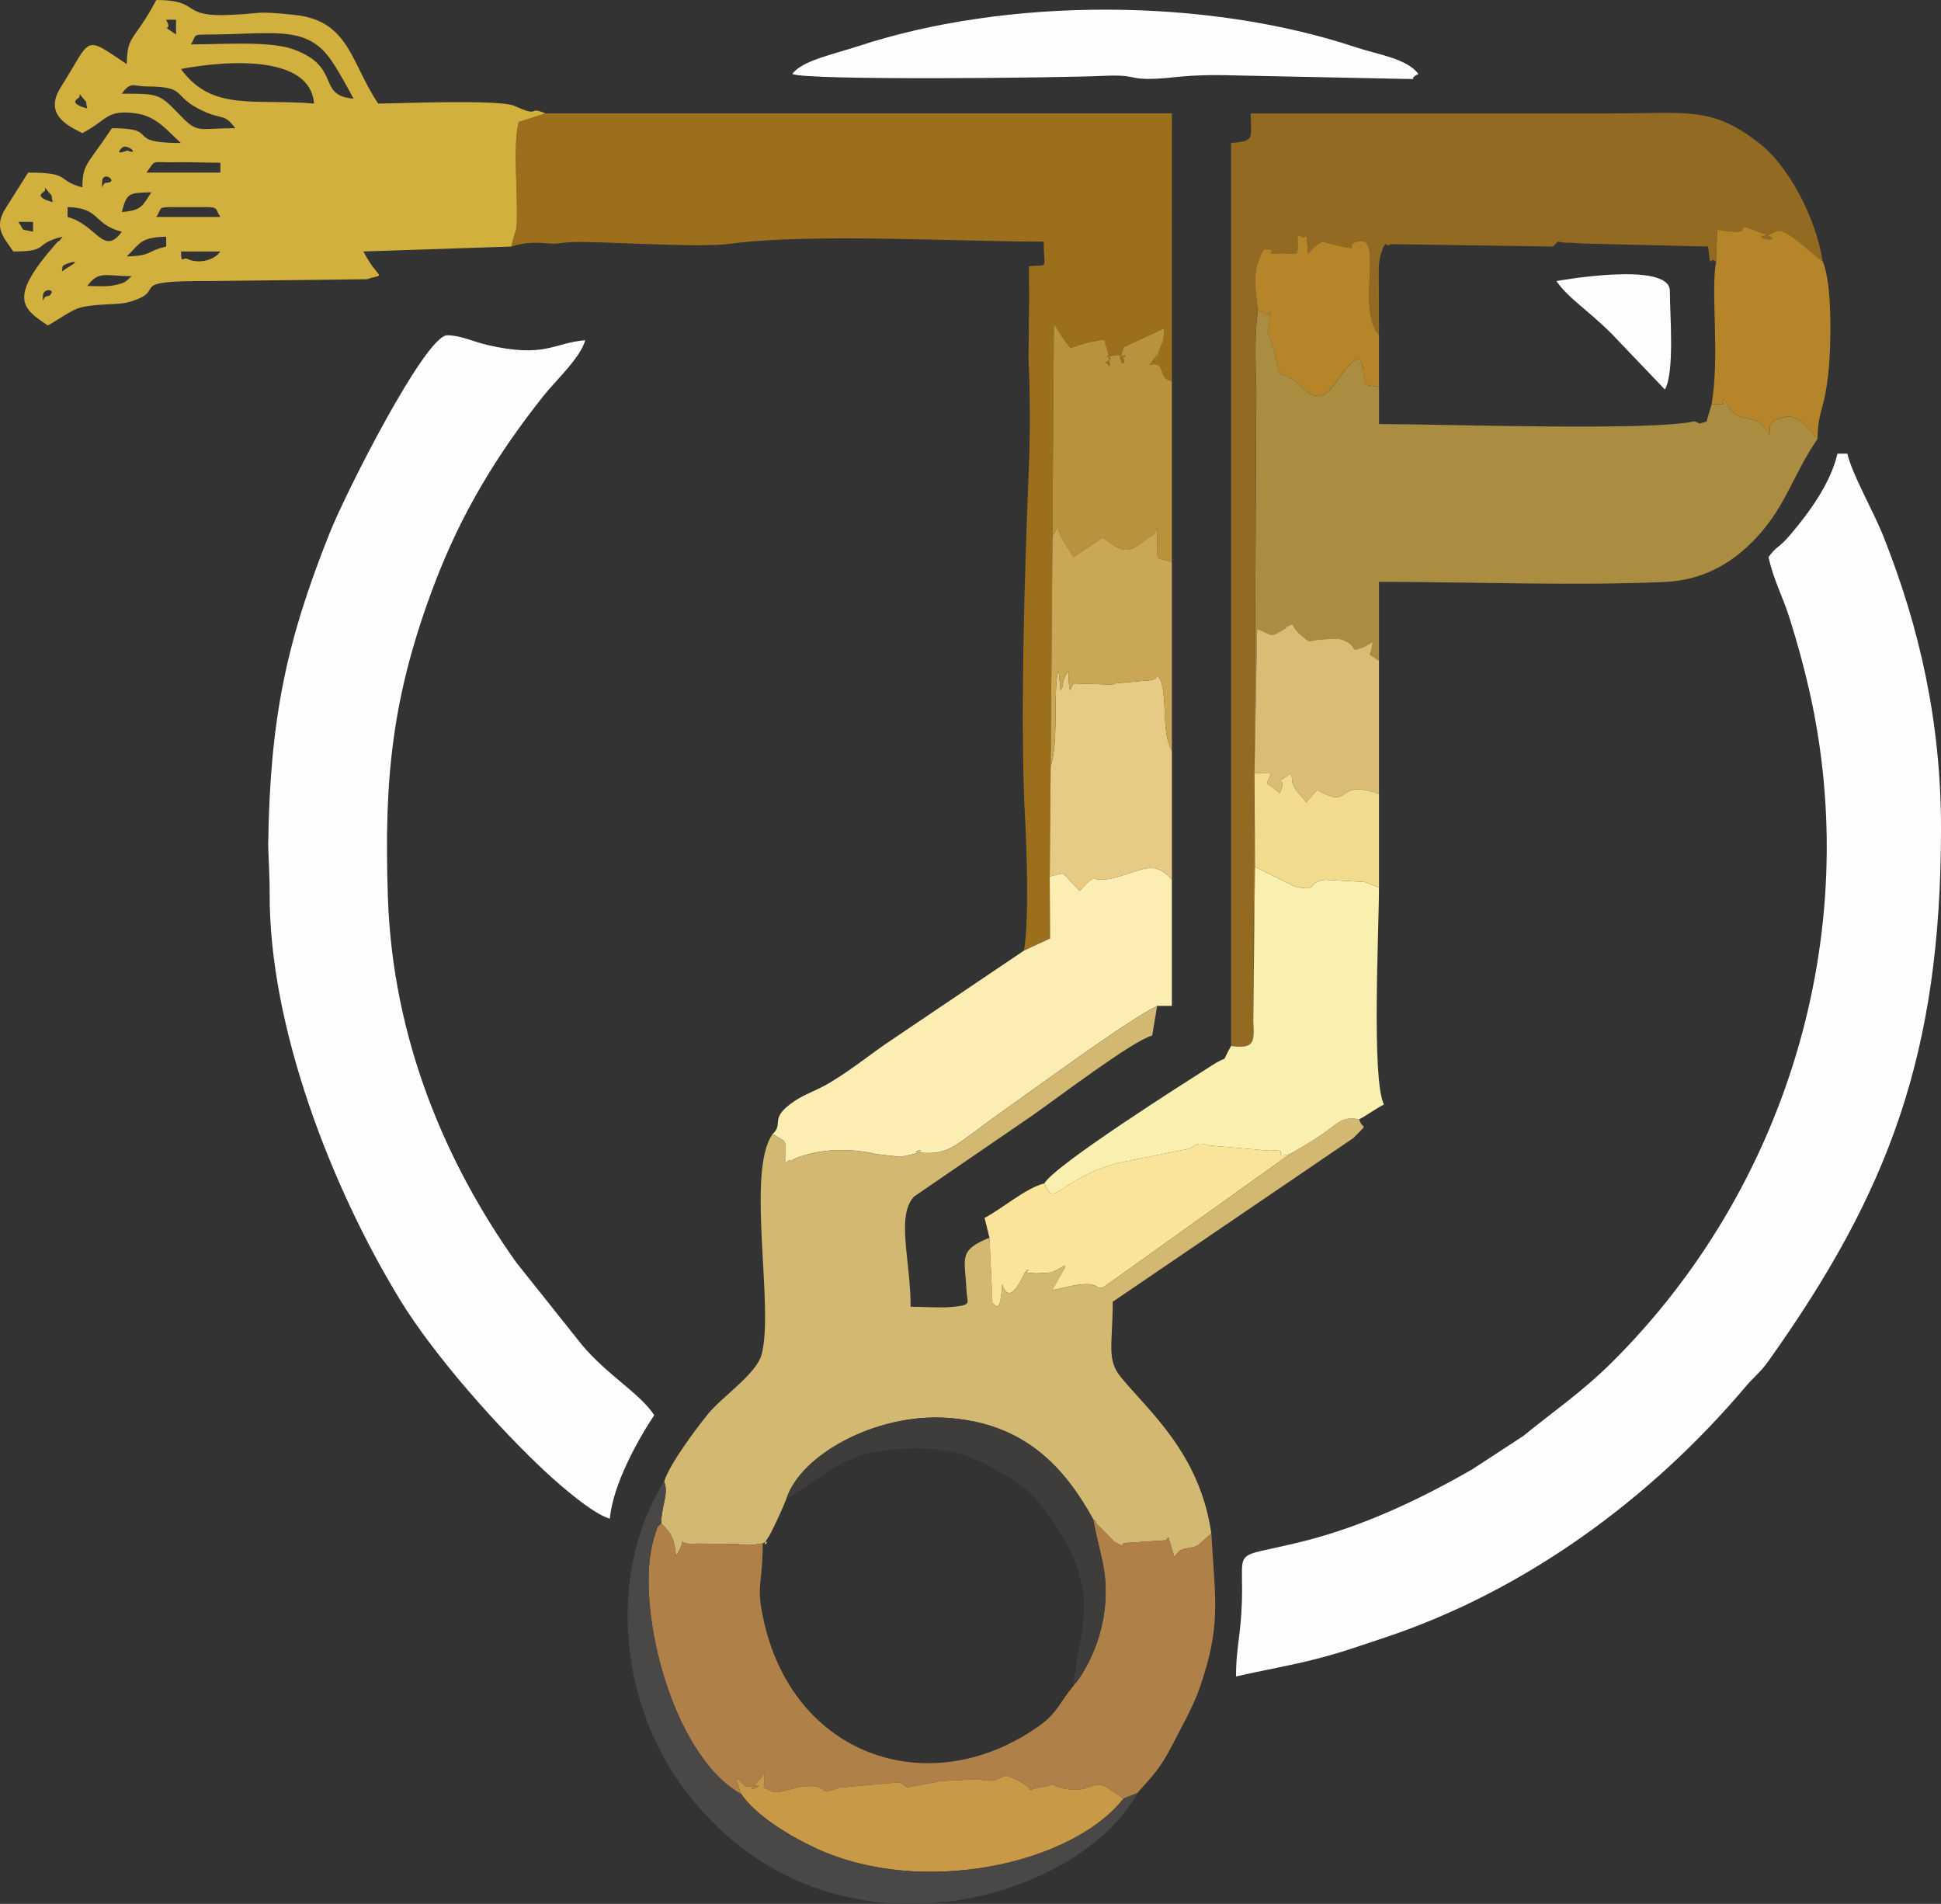 <?xml version="1.0" encoding="UTF-8"?>
<!DOCTYPE svg PUBLIC "-//W3C//DTD SVG 1.1//EN" "http://www.w3.org/Graphics/SVG/1.1/DTD/svg11.dtd">
<!-- Creator: CorelDRAW 2020 (64-Bit) -->
<svg xmlns="http://www.w3.org/2000/svg" xml:space="preserve" width="138.89mm" height="136.217mm" version="1.1" style="shape-rendering:geometricPrecision; text-rendering:geometricPrecision; image-rendering:optimizeQuality; fill-rule:evenodd; clip-rule:evenodd"
viewBox="0 0 1551.47 1521.61"
 xmlns:xlink="http://www.w3.org/1999/xlink"
 xmlns:xodm="http://www.corel.com/coreldraw/odm/2003">
 <rect x="0" y="0" width="1551.47" height="1521.61" fill="#333333" stroke="none"/>
 <defs>
  <style type="text/css">
   <![CDATA[
    .fil0 {fill:#FEFEFE}
    .fil17 {fill:#3F3C3C}
    .fil13 {fill:#4A4747}
    .fil5 {fill:#936A22}
    .fil2 {fill:#9C6F1D}
    .fil3 {fill:#AB8D41}
    .fil6 {fill:#AF8048}
    .fil14 {fill:#B6852A}
    .fil10 {fill:#B9923D}
    .fil9 {fill:#C89A48}
    .fil16 {fill:#C9A754}
    .fil4 {fill:#D2B03D}
    .fil1 {fill:#D2B871}
    .fil15 {fill:#DBBC74}
    .fil12 {fill:#E7CB84}
    .fil18 {fill:#F2DB8D}
    .fil11 {fill:#F9E499}
    .fil8 {fill:#F9EFAE}
    .fil7 {fill:#FCEEB3}
   ]]>
  </style>
 </defs>
 <g id="Layer_x0020_1">
  <path class="fil0" d="M1413.55 445.3c4.62,19.81 11.38,30.98 17.22,49.77 6.04,19.43 10.67,36.04 15.18,55.75 44.98,196.61 -19.35,400.68 -157.44,537.87 -24.32,24.16 -47.85,40.02 -71.02,59.02l-40.53 26.46c-41.21,23.74 -87.17,45.63 -135.42,57.68 -61.96,15.47 -45.85,1.34 -49.28,56.81 -1.35,21.88 -4.3,30.95 -4.3,51.18 20.36,-4.74 39.95,-7.97 61.53,-13.35 22.2,-5.53 38.55,-11.48 57.2,-17.68 112.15,-37.23 212.59,-110.79 288.35,-200.3 7.67,-9.06 11.78,-11.29 18.57,-20.83 96.09,-135.1 137.87,-245.33 137.87,-425.65 0,-85.34 -17.23,-161.06 -46.15,-233.64 -8.22,-20.64 -24.76,-48.86 -28.72,-65.86l-7.88 0c-5.52,23.7 -22.45,46.88 -37.67,64.79 -9.99,11.76 -10.34,8.19 -17.5,17.97z"/>
  <path class="fil0" d="M487.48 1213.73c2.28,-27.35 23.07,-64.24 35.47,-82.76 -12.06,-18.01 -37.39,-31.74 -57.95,-56.33l-52.43 -65.79c-56.04,-78.93 -98.71,-177.88 -102.53,-291.9 -3.17,-94.43 3.11,-160.37 37.25,-250.3 21.76,-57.32 50.37,-103.83 86.7,-149.74 10.08,-12.75 30.07,-31.01 33.8,-45.01 -25.56,2.13 -32.01,14.53 -78.6,3.73 -10.8,-2.5 -20.92,-7.67 -31.74,-7.67 -17.26,0 -80.51,124.35 -94.01,158.19 -34.68,86.89 -47.6,148.3 -49.05,248.29 -0.08,5.56 1.23,25.81 1.15,38.85 -0.66,107.83 49.95,236.63 104.14,325.42 27.34,44.79 79.46,103.41 117.52,138.62 10.36,9.59 36.95,32.84 50.29,36.4z"/>
  <path class="fil1" d="M617.53 906.38c-21.41,30.01 1.52,138.86 -8.84,176.36 -4.29,15.54 -31.62,33.52 -43.02,47.62 -9.45,11.69 -30.52,39.82 -34.84,53.74 4.04,8.95 -2.26,19.83 -2.32,33.33 8.64,8.55 10.23,12 11.92,26.11 11.5,-19.33 -3.55,-8.5 15.71,-9.89l32.83 0.22c7.04,1.34 10.71,1.07 20.67,-0.41 9.02,-4.48 -3.43,7.12 4.22,-4.46 2.1,-3.18 2.83,-4.97 5.09,-9.64 4.26,-8.77 6.74,-14.39 9.56,-21.38 11.55,-35.83 72.08,-68.32 127.67,-64.87 63.08,3.92 94.75,39.9 117.67,81.12 0.9,0.81 1.94,1.07 2.35,2.78 0.4,1.67 1.74,2.07 2.29,2.73l12.32 12.57c15.81,7.7 -1.01,0.8 11.19,0.68l30 -2.01c0.37,-0.42 1.14,-1.77 1.85,-2.54l4.96 16.37c5.08,-9.79 9.89,-5.66 18.63,-9.7l10.79 -9.5c-9.16,-64.05 -49.9,-97.7 -72.21,-124.84 -11.8,-14.36 -6.6,-26.21 -6.6,-60.39l192.48 -130.94c12.98,-13.49 7.2,-5.41 4.55,-14.84 -13.56,-2.71 -17.36,3.39 -27.85,10.74 -8.67,6.08 -18.27,11.64 -27.3,16.85l-148.5 106.09c-8.66,4.13 -1.09,-5.48 -26.55,-0.49l-15.36 3.39c0.57,-1.21 1.5,-2.55 2.03,-3.45 14.53,-24.99 8.78,-14.75 -2.78,-10.69l-11.77 0.69c-0.27,-0.02 -1.35,-0.1 -1.61,-0.12 -0.27,-0.02 -1.38,-0.1 -1.64,-0.12 -0.26,-0.02 -1.39,-0.1 -1.62,-0.11 -9.8,-0.56 4.37,-5.18 -4.49,-0.11 -0.1,0.1 -12.01,29.23 -17.88,9.03 -1.88,26.18 -5,15.77 -7.8,15.64l-2.43 -52.76c-25.32,10.31 -19.59,16.11 -18.33,42.55 0.49,10.37 4.94,11.22 -12.62,12.87 -7.94,0.75 -23.28,-0.25 -32.08,-0.25 0,-37.42 -11.71,-72.26 2.65,-87.98l93.54 -64.09c21.16,-14.66 80.89,-60.38 96.91,-64.66l3.94 -23.62c-23.3,11.32 -92.54,62.35 -123.75,84.36 -37.61,26.53 -41.33,34.82 -64.84,32.98 -12.6,-0.98 9.47,-4 -5.78,0.98l-10.6 2.29c-0.2,-0 -1.16,-0.09 -1.36,-0.1l-18.11 -2.13c-21.49,-4.88 -44.08,-4.62 -65.38,3.68 -0.82,0.32 -2.8,2.51 -3.41,1.52 -0.65,-1.05 -2.33,1.27 -3.58,1.66 -1.03,-19.31 3.19,-14.88 -10.56,-22.77z"/>
  <path class="fil2" d="M408.69 197.03c9.53,-2.91 16.27,-3.57 28.09,-2.61 11.16,0.9 5.15,0.03 19.77,-0.88 19.61,-1.22 100.5,4.89 126.91,1.3 63.18,-8.59 181.33,-1.74 250.8,-1.74 0,23.59 4.83,17.88 -11.82,19.7 0,13.07 0.37,26.67 -0.01,39.67l-0.33 35.28c1.38,26.03 1.36,60.79 0.26,86.91 -3.48,83.06 -7,204.4 -3.07,278.33 1.48,27.77 3.35,82.19 -0.8,106.71l20.85 -9.66 -0.28 -49.49 0.74 -87.86 1.44 -183.51 1.13 -170.53c4.34,7 7.93,13.1 13.35,19.39l14.05 -4.45c18.21,-3.17 11.56,-3.19 14.69,3.97 0.21,0.49 0.67,1.76 0.78,2.32 4.45,22.07 -0.04,7.92 -2.18,10.23 13.94,-7.75 -10.02,-3.53 9.3,-6.32 9.88,-1.42 5.46,14.84 2.64,1.23 11.82,-4.28 -3.77,7.57 3.47,-7.63l32.12 -15.11c-1.05,12.82 0.36,6.07 -3.14,15.33 -10.61,28.04 6.2,-7.85 -6.53,11.29 -0.43,0.65 -1.37,1.71 -1.98,2.62 14.45,-3.08 5.25,10.78 17.79,13.12 0,-21.46 -0.09,-42.93 -0.07,-64.38l0.07 -149.63 -500.79 0 -21.3 6.85c-3.74,14.22 -2.09,40.4 -1.84,51.23 0.25,10.56 0.43,15.31 0.39,23.66 -0.07,15.33 -0.96,8.64 -4.49,24.66z"/>
  <path class="fil3" d="M1001.76 816.68l1.38 -123.95 -0.43 -75.03 2.14 -115.06c13.57,5.71 10.77,6.32 19.03,1.72 12.1,-6.76 -6.99,1.57 9.02,-5.47 4.16,5.98 2.1,4.63 8.8,10.23 8.01,6.7 0.04,1.26 26.25,1.62 0.19,0 1.16,-0.09 1.36,-0.07 0.21,0.02 1.22,0.02 1.45,0.07 0.24,0.05 1.29,0.23 1.54,0.32 15.94,5.71 3.86,11.28 18.22,5.88 0.74,-0.28 5.54,-3.3 6.72,-3.86 -1.52,14.39 -5.84,6.99 5.01,14.96l0 -63.03c73.93,0 155.71,3.35 228.64,0.08 34.37,-1.54 58.4,-18.72 75.81,-38.48 21.48,-24.37 27.28,-48.59 46.1,-75.88 -1.05,-0.78 -4,-4.65 -4.78,-5.5 -0.67,-0.73 -1.51,-1.76 -2.23,-2.5 -10.44,-10.7 -14.89,-10.37 -19.98,-9.13 -15.24,3.71 -10.15,9.56 -11.01,14.27 -0.65,-0.89 -1.24,-2.25 -1.72,-2.83l-6.34 -6.91c-9.26,-6.33 -12.8,-1.03 -22.59,-9.55l-6.31 -9.58c-3.86,5.12 6.97,4.06 -9.69,4.06l-4.16 13.91c-7.92,1.84 -3.16,2.28 -9.52,-0.35 -33.78,8.09 -200.06,2.29 -252.2,2.29l0 -29.63c-16.98,-2.18 -8.78,-1.36 -12.53,-11.75 -5.39,-14.92 6.86,8.79 -3.23,-11.2 -19.23,7.57 -22.91,47.13 -47.6,21.8 -15.51,-15.91 -13.98,1.61 -19,-21.85 -0.11,-0.53 -0.28,-1.66 -0.42,-2.2 -8.25,-31.77 -6.07,-2.79 -4.69,-31.55 0.1,-2.17 0.66,-2.63 1.13,-3.9 -4.65,4.33 1.16,4.82 -10.35,-0.89 -3.62,22.17 -1.3,58.01 -1.39,64.64l-2.38 504.32z"/>
  <path class="fil4" d="M34.3 236.44c0,-6.67 11.56,-5.53 4.99,0l-1.46 0.22c-3.98,0.08 -3.53,8.74 -3.53,-0.22zm35.47 -7.88c9.12,-12.45 14.29,-7.88 35.47,-7.88 -5.26,4.57 -4.16,5.02 -12.66,7.04 -7.27,1.73 -15.32,0.84 -22.81,0.84zm-19.7 -15.76c0.21,-1.71 17.88,-7.06 5.26,0.27 -6.88,4 -6,5.7 -5.26,-0.27zm94.58 -11.82l31.53 0c-5.43,7.52 -17.75,9.94 -26.22,6.03 -4.2,-1.94 -4.94,4.67 -5.31,-6.03zm-43.35 3.94c10.59,-10.04 10.45,-15.29 31.53,-15.76l0 7.88c-16.48,3.84 -10.83,7.42 -31.53,7.88zm-86.7 -27.58l11.82 0 0 7.88c-11.52,-2.76 -5.68,0.51 -11.82,-7.88zm122.16 -11.82l27.58 0c11.1,0 7.3,1.7 11.82,7.88l-51.23 0c4.61,-6.64 0.56,-7.88 11.82,-7.88zm-82.76 0c26.5,0.59 19.73,13.4 43.35,19.7 -14.61,19.94 -19.94,-5.57 -43.35,-11.82l0 -7.88zm43.35 3.94c4.08,-15.28 5.32,-15.35 23.64,-15.76 -7.22,10.79 -7.36,14.41 -23.64,15.76zm-63.05 -15.76c4.27,-1.89 -1.22,-7.24 4.69,-0.06 4.19,5.09 1.07,0 3.19,7.94 -15.3,-4.09 -7.75,-7.62 -7.88,-7.88zm47.29 -7.88c0,-10.7 14.1,-0 3.53,0.21 -3.98,0.08 -3.53,8.74 -3.53,-0.21zm94.58 -15.76l0 7.88 -59.11 0c8.14,-11.12 2.93,-7.82 23.26,-8.26 11.39,-0.25 24.21,0.38 35.85,0.38zm-78.81 -11.82c4.19,-4.19 14.95,6.25 4.39,2.05 -0.09,-0.04 -10.99,4.55 -4.39,-2.05zm-35.47 -39.41c4.27,-1.89 -1.22,-7.24 4.69,-0.06 4.19,5.09 1.07,0 3.19,7.94 -15.3,-4.09 -7.75,-7.62 -7.88,-7.88zm126.1 23.64c-31.88,0 -29.31,5.06 -46.36,-12.75 -14.52,-15.17 -16.52,-14.83 -44.28,-14.83 7.31,-10.12 9.05,-5.89 19.65,-5.81 34.17,0.28 18.84,7.21 45.33,19.64 15.78,7.41 16.69,1.51 25.66,13.75zm-108.37 -39.41l-5.91 0 5.91 0 0 0zm65.02 -7.88c0.04,-0.02 102.31,-21.51 106.4,27.58 -48.7,-4.05 -81.41,6.52 -106.4,-27.58zm-21.67 -15.76l5.91 0 -5.91 0 0 0zm41.38 -11.82c52.65,0 79.53,-8.06 99.24,18.98 6.07,8.33 14.25,23.32 18.98,32.25 -29.93,-2.49 -9.05,-24.86 -47.49,-39.21 -19.08,-7.12 -56.76,-4.14 -82.55,-4.14 4.62,-6.64 0.57,-7.88 11.82,-7.88zm-31.53 -11.82l7.88 0 0 11.82c-15.1,-10.49 -1.66,0.02 -7.88,-11.82zm275.87 181.27c3.53,-16.02 4.42,-9.33 4.49,-24.66 0.04,-8.34 -0.14,-13.1 -0.39,-23.66 -0.25,-10.83 -1.9,-37.01 1.84,-51.23l21.3 -6.85c-14.85,-6.47 -2.74,3.95 -24.6,-5.97 -12.08,-5.48 -93.16,-1.91 -109.07,-1.91 -22.13,-33.04 -22.99,-66.45 -67.29,-70.91 -32.29,-3.25 -23.29,-1.19 -50.88,0.07 -41.39,1.9 -22.47,-11.92 -59.16,-11.92 -17.89,33.81 -23.1,26.95 -23.64,51.23 -35.32,-23.65 -27.42,-21.48 -52.75,18.57 -14.24,22.52 7.42,31.38 17.28,36.6 20.8,-11.01 19.25,-19 42.82,-15.79 17.04,2.32 25.52,14.57 35.99,23.67 -46.73,0 -14.83,-11.82 -55.17,-11.82 -20.62,30.79 -23.22,28.21 -23.64,47.29 -21.42,-5.72 -8.15,-11.82 -43.35,-11.82l-18.44 29.29c-9.23,15.13 -0.73,22.78 6.62,33.76 30.13,0 15.35,-6.22 39.41,-11.82 -5.49,7.5 -0.44,-0.05 -5.77,6.05 -38.04,43.45 -26.31,51.32 -6.05,64.88 7.27,-3.85 18.27,-12.06 25.33,-14.07 12.6,-3.59 30.6,-2.16 38.89,-4.46 34.88,-9.68 -6.97,-17.33 65.81,-16.95l125.11 -1.46c15.94,-5.34 10.03,2.33 -2.93,-22.17l118.24 -3.94z"/>
  <path class="fil5" d="M984.01 835.92c18.39,2.44 18.67,-2.64 17.75,-19.25l2.38 -504.32c0.1,-6.63 -2.22,-42.47 1.39,-64.64 -2.57,-17.92 -4.75,-32.67 4.45,-48.35 12.97,-0.69 1.41,3.93 7.92,3.4 21.85,-1.79 19.26,6.78 19.25,-15.63 8.76,8.54 6.54,-9.46 8.31,15.76l4.35 -4.87c9.23,-7.23 6.45,-4.43 19.3,-1.75 21.79,4.55 3.27,0.2 16.21,-3.28 21.41,-5.76 -1.65,53.78 16.9,74.78l-0.15 -55.13c0.91,-10.35 4.97,-20.49 6.81,-16.63 0.42,0.87 2.17,-0.79 2.74,-0.88l129.72 1.9c6.37,-6.35 1.48,-2.83 12.57,-3.03 0.74,-0.01 1.96,0.06 2.74,0.08 2.64,0.05 8.33,0.57 8.49,0.57l100.2 2.38c2.32,21.49 0.4,6.56 6.35,12.3l0.83 -25.73c41.44,6.82 0.6,-10.49 37.11,3.16 21.52,8.04 -15.44,3.64 4.19,0.91l7.15 -3.22c0.21,-0.02 1.22,-0.01 1.43,0.01 8.99,0.93 27.77,20.43 34.48,24.38 -5.67,-35.94 -27.65,-76.74 -51.07,-94.72 -37.76,-29 -55.04,-23.48 -118.38,-23.48 -95.89,0 -191.78,0 -287.67,0 0,19.95 3.81,22.01 -15.76,23.64l0 721.64z"/>
  <path class="fil6" d="M592.53 1433.93l-4.3 -12.32c6.9,2.48 4.41,7.76 12.43,6.01 17.05,-3.72 -9.67,8.3 3.99,-2.49l4.07 -4.78c0.52,-0.59 1.28,-1.99 2.08,-2.85 1.22,15.64 -4.07,8.81 5.8,14.06 5.26,2.8 18.05,-3.3 26.14,-3.92 24.29,-1.86 6.18,9.14 28.21,1.04l47.59 -4.25c11.13,4.12 -4.69,6.38 33.25,-1l30.12 -1.51c0.21,0.04 1.15,0.23 1.37,0.28 21.52,4.34 12.71,-8.42 30.15,0.65 17.82,9.27 1.73,8.63 19.39,5.34 18.46,-3.44 -0.12,-2.89 17.5,1.17 21.01,4.84 22.05,-8.01 35.09,-0.48l12.6 8.57 11.12 -4.52c12.66,-14.29 18.15,-19.4 27.65,-37.86 6.5,-12.63 16.79,-30.76 21.82,-45.17 17.51,-50.17 12.89,-69.03 9.65,-124.32l-10.79 9.5c-8.74,4.04 -13.55,-0.09 -18.63,9.7l-4.96 -16.37c-0.71,0.77 -1.48,2.13 -1.85,2.54l-30 2.01c-12.2,0.13 4.62,7.02 -11.19,-0.68l-12.32 -12.57c-0.55,-0.66 -1.89,-1.06 -2.29,-2.73 -0.41,-1.71 -1.46,-1.96 -2.35,-2.78 5.04,28.85 11.83,40.45 9.42,68.56 -3.27,38.05 -23.62,62.68 -23.67,62.57 -0.23,-0.59 -1.12,1.45 -1.71,2.16 -11.18,13.36 -12.62,21.41 -27.41,31.91 -88.66,62.99 -202.12,23.29 -221.92,-93.83 -3.31,-19.6 1.06,-21.95 1.06,-52.13 -9.96,1.48 -13.63,1.75 -20.67,0.41l-32.83 -0.22c-19.26,1.38 -4.21,-9.44 -15.71,9.89 -1.69,-14.12 -3.28,-17.56 -11.92,-26.11 -3.68,4.85 -1.38,-2.53 -5.73,11.57 -15.95,51.74 13.13,173.31 69.75,204.94z"/>
  <path class="fil7" d="M839.06 700.56l0.28 49.49 -20.85 9.66 -104.05 70.19c-18.99,12.58 -31.83,23.78 -51.24,35.45 -10.13,6.09 -19.55,8.78 -28.5,14.87 -20.53,13.96 -7.75,17.73 -17.19,26.16 13.75,7.89 9.54,3.46 10.56,22.77 1.26,-0.39 2.93,-2.71 3.58,-1.66 0.61,0.99 2.59,-1.2 3.41,-1.52 21.3,-8.3 43.89,-8.55 65.38,-3.68l18.11 2.13c0.2,0.01 1.16,0.09 1.36,0.1l10.6 -2.29c15.24,-4.98 -6.82,-1.96 5.78,-0.98 23.51,1.84 27.23,-6.45 64.84,-32.98 31.21,-22.02 100.45,-73.04 123.75,-84.36l11.82 -0.02 0 -100.78c-12.27,-13.68 -18.86,-10.15 -38.81,-3.67 -30.87,10.02 -17.58,-6.06 -34.91,12.66l-11.06 -11.92c-2.59,-1.61 0.78,-3.55 -12.89,0.37z"/>
  <path class="fil8" d="M1001.76 816.68c0.92,16.61 0.64,21.69 -17.75,19.25 -9.42,16.47 0.34,5.56 -15.4,15.6 -22.59,14.41 -125,79.24 -133.86,94.25 8.1,20.56 10.44,-2.88 58.68,-16.29l52.53 -10.5c11.15,-1.35 7.12,-7.59 20.56,-3.53l48.12 4.21c18.16,-2.13 0.66,7.3 16.68,2.48 9.03,-5.21 18.64,-10.77 27.3,-16.85 10.49,-7.35 14.28,-13.45 27.85,-10.74 6.47,-3.43 11.68,-7.6 19.7,-11.84 -9.98,-20.8 -3.94,-138.37 -3.94,-173.41 -4.06,-1.61 -7.43,-2.94 -11.2,-4.39l-31.24 -1.79c-15.58,1.27 -4.98,10.42 -25.1,5.25l-31.56 -15.65 -1.38 123.95z"/>
  <path class="fil0" d="M633.29 59.11c11.23,5.39 216.58,3.08 247.78,1.53 25.39,-1.26 21.77,2.41 35.95,2.41 22.06,0 26.99,-4.1 71.25,-2.75l133.66 2.75c15.07,0 1.43,1.21 11.82,-3.94 -9.01,-12.3 -32.77,-15.59 -49.7,-21.23 -119.41,-39.84 -278.5,-40.27 -398.11,-0.98 -20.23,6.65 -44.81,11.5 -52.66,22.21z"/>
  <path class="fil9" d="M592.53 1433.93c11.2,16.24 36.41,32.47 60.36,43.52 83.56,38.53 203.58,12.79 245.12,-40l-12.6 -8.57c-13.04,-7.53 -14.08,5.32 -35.09,0.48 -17.62,-4.06 0.96,-4.61 -17.5,-1.17 -17.66,3.3 -1.57,3.93 -19.39,-5.34 -17.44,-9.07 -8.63,3.69 -30.15,-0.65 -0.22,-0.04 -1.16,-0.24 -1.37,-0.28l-30.12 1.51c-37.94,7.38 -22.11,5.12 -33.25,1l-47.59 4.25c-22.02,8.1 -3.91,-2.9 -28.21,-1.04 -8.09,0.62 -20.87,6.72 -26.14,3.92 -9.87,-5.25 -4.58,1.58 -5.8,-14.06 -0.8,0.86 -1.55,2.26 -2.08,2.85l-4.07 4.78c-13.65,10.8 13.06,-1.23 -3.99,2.49 -8.03,1.75 -5.54,-3.53 -12.43,-6.01l4.3 12.32z"/>
  <path class="fil10" d="M841.24 429.18l4.1 -8.01c3.61,12.25 7.01,13.41 12.63,24.07l23.64 -15.76c17.27,14.43 21.64,11.83 35.58,0.64 4.6,-3.69 4.04,0.71 7.73,-8.38 0.57,30.66 -2.65,22.6 11.8,27.49l0 -144.57c-12.54,-2.34 -3.34,-16.2 -17.79,-13.12 0.61,-0.91 1.55,-1.98 1.98,-2.62 12.73,-19.14 -4.08,16.75 6.53,-11.29 3.5,-9.26 2.09,-2.51 3.14,-15.33l-32.12 15.11c-7.24,15.21 8.35,3.35 -3.47,7.63 2.82,13.62 7.24,-2.65 -2.64,-1.23 -19.32,2.79 4.63,-1.43 -9.3,6.32 2.14,-2.31 6.63,11.85 2.18,-10.23 -0.11,-0.55 -0.57,-1.83 -0.78,-2.32 -3.13,-7.16 3.52,-7.15 -14.69,-3.97l-14.05 4.45c-5.42,-6.3 -9.01,-12.4 -13.35,-19.39l-1.13 170.53z"/>
  <path class="fil11" d="M834.75 945.77c-15,3.78 -32.95,19.74 -47.77,27.58l3.92 15.76 2.43 52.76c2.81,0.14 5.92,10.55 7.8,-15.64 5.87,20.21 17.78,-8.93 17.88,-9.03 8.86,-5.06 -5.31,-0.45 4.49,0.11 0.23,0.01 1.36,0.09 1.62,0.11 0.26,0.02 1.37,0.1 1.64,0.12 0.26,0.02 1.34,0.1 1.61,0.12l11.77 -0.69c11.57,-4.06 17.32,-14.29 2.78,10.69 -0.52,0.9 -1.46,2.24 -2.03,3.45l15.36 -3.39c25.46,-4.99 17.9,4.62 26.55,0.49l148.5 -106.09c-16.03,4.82 1.47,-4.61 -16.68,-2.48l-48.12 -4.21c-13.45,-4.06 -9.41,2.18 -20.56,3.53l-52.53 10.5c-48.24,13.41 -50.58,36.85 -58.68,16.29z"/>
  <path class="fil12" d="M839.8 612.69l-0.74 87.86c13.66,-3.92 10.3,-1.98 12.89,-0.37l11.06 11.92c17.33,-18.73 4.04,-2.64 34.91,-12.66 19.95,-6.48 26.54,-10.01 38.81,3.67l0 -102.63c-8.74,-17.11 -3.2,-37.79 -8.89,-56.67 -6.73,-9.67 2.52,-0.19 -11.35,0.11l-24.86 2.24c-0.7,0.22 -1.84,0.76 -2.49,0.95l-30.85 -0.89c-2.22,0.72 -3.68,15.82 -4.26,-9.94 -6.64,9.52 -2.9,11.92 -6.38,15.2l-1.5 -16.01c-0.37,0.91 -0.59,2.2 -0.69,2.86 -0.11,0.68 -0.49,2.1 -0.61,2.97 -2.54,18.84 1.13,51.48 -5.04,71.38z"/>
  <path class="fil13" d="M909.14 1432.93l-11.12 4.52c-41.54,52.79 -161.56,78.53 -245.12,40 -23.96,-11.05 -49.16,-27.28 -60.36,-43.52 -56.61,-31.62 -85.7,-153.2 -69.75,-204.94 4.35,-14.1 2.05,-6.72 5.73,-11.57 0.05,-13.5 6.36,-24.38 2.32,-33.33 -43.47,68.92 -38.19,171.58 14.55,243.65 112.17,153.28 316.97,92.12 363.76,5.18z"/>
  <path class="fil14" d="M1371.71 209.33c-4.56,24.22 3.14,73.72 -3.6,113.72 16.65,0 5.83,1.06 9.69,-4.06l6.31 9.58c9.79,8.52 13.32,3.22 22.59,9.55l6.34 6.91c0.48,0.59 1.07,1.94 1.72,2.83 0.86,-4.7 -4.22,-10.55 11.01,-14.27 5.09,-1.24 9.54,-1.57 19.98,9.13 0.72,0.74 1.56,1.78 2.23,2.5 0.79,0.85 3.73,4.72 4.78,5.5 0.57,-19.79 3.28,-20.05 6.46,-37.11 2.97,-15.98 3.49,-32.7 3.64,-39.03 0.06,-2.32 1.78,-48.3 -5.98,-65.75 -6.7,-3.96 -25.49,-23.45 -34.48,-24.38 -0.21,-0.02 -1.22,-0.03 -1.43,-0.01l-7.15 3.22c-19.62,2.73 17.33,7.14 -4.19,-0.91 -36.51,-13.65 4.33,3.66 -37.11,-3.16l-0.83 25.73z"/>
  <path class="fil15" d="M1002.71 617.69l13.24 0.52c-4.36,11.3 -5.21,4.89 7.06,15.83 7.12,-16.25 -8.17,-4.7 8.7,-15.76 2.98,9.71 -0.57,4.1 2.87,10.78 2.5,4.86 5.38,6.32 9.52,12.3 13.93,-15.87 3.99,-8.34 22.22,-4.42 10.87,2.34 6.53,-12.7 35.92,-2.51l0 -106.4c-10.85,-7.97 -6.53,-0.57 -5.01,-14.96 -1.18,0.57 -5.97,3.59 -6.72,3.86 -14.37,5.4 -2.28,-0.17 -18.22,-5.88 -0.25,-0.09 -1.3,-0.27 -1.54,-0.32 -0.23,-0.05 -1.23,-0.05 -1.45,-0.07 -0.2,-0.02 -1.16,0.07 -1.36,0.07 -26.21,-0.36 -18.24,5.08 -26.25,-1.62 -6.7,-5.6 -4.64,-4.25 -8.8,-10.23 -16.01,7.04 3.08,-1.29 -9.02,5.47 -8.25,4.61 -5.46,3.99 -19.03,-1.72l-2.14 115.06z"/>
  <path class="fil16" d="M841.24 429.18l-1.44 183.51c6.16,-19.91 2.5,-52.54 5.04,-71.38 0.12,-0.87 0.5,-2.29 0.61,-2.97 0.11,-0.66 0.32,-1.96 0.69,-2.86l1.5 16.01c3.49,-3.27 -0.25,-5.68 6.38,-15.2 0.58,25.76 2.03,10.66 4.26,9.94l30.85 0.89c0.66,-0.19 1.79,-0.73 2.49,-0.95l24.86 -2.24c13.87,-0.3 4.62,-9.79 11.35,-0.11 5.69,18.88 0.15,39.56 8.89,56.67l0 -151.27c-14.45,-4.89 -11.24,3.17 -11.8,-27.49 -3.69,9.09 -3.13,4.69 -7.73,8.38 -13.94,11.19 -18.31,13.79 -35.58,-0.64l-23.64 15.76c-5.62,-10.66 -9.02,-11.82 -12.63,-24.07l-4.1 8.01z"/>
  <path class="fil14" d="M1005.53 247.72c11.51,5.71 5.7,5.22 10.35,0.89 -0.48,1.27 -1.03,1.73 -1.13,3.9 -1.38,28.77 -3.56,-0.21 4.69,31.55 0.14,0.54 0.31,1.68 0.42,2.2 5.03,23.46 3.49,5.94 19,21.85 24.69,25.33 28.37,-14.23 47.6,-21.8 10.09,19.99 -2.16,-3.72 3.23,11.2 3.76,10.4 -4.45,9.57 12.53,11.75l0 -41.5c-18.55,-21 4.51,-80.54 -16.9,-74.78 -12.94,3.48 5.58,7.82 -16.21,3.28 -12.85,-2.68 -10.07,-5.48 -19.3,1.75l-4.35 4.87c-1.77,-25.22 0.45,-7.23 -8.31,-15.76 0.01,22.42 2.6,13.85 -19.25,15.63 -6.51,0.53 5.05,-4.09 -7.92,-3.4 -9.2,15.68 -7.03,30.44 -4.45,48.35z"/>
  <path class="fil17" d="M628.52 1197.97c24.86,-14.66 44.33,-35.19 80.05,-38.99 47.68,-5.08 67.97,3.84 96.54,20.86 14.37,8.56 21.05,15 30.91,28.2 47.96,64.16 25.74,94.16 21.88,139.47 0.59,-0.7 1.48,-2.75 1.71,-2.16 0.04,0.11 20.4,-24.52 23.67,-62.57 2.41,-28.11 -4.37,-39.71 -9.42,-68.56 -22.93,-41.22 -54.6,-77.2 -117.67,-81.12 -55.6,-3.45 -116.13,29.04 -127.67,64.87z"/>
  <path class="fil18" d="M1003.14 692.73l31.56 15.65c20.12,5.17 9.51,-3.98 25.1,-5.25l31.24 1.79c3.78,1.46 7.14,2.79 11.2,4.39l0 -74.87c-29.39,-10.19 -25.05,4.84 -35.92,2.51 -18.22,-3.92 -8.29,-11.45 -22.22,4.42 -4.14,-5.98 -7.02,-7.45 -9.52,-12.3 -3.44,-6.68 0.11,-1.07 -2.87,-10.78 -16.87,11.06 -1.57,-0.49 -8.7,15.76 -12.27,-10.94 -11.43,-4.53 -7.06,-15.83l-13.24 -0.52 0.43 75.03z"/>
  <path class="fil0" d="M1244.1 224.62c8.98,13.41 25.51,23.43 44.34,42.36l42.36 44.34c7.9,-14.06 3.94,-60.41 3.94,-78.81 0,-24.39 -90.61,-7.91 -90.64,-7.88z"/>
 </g>
</svg>
